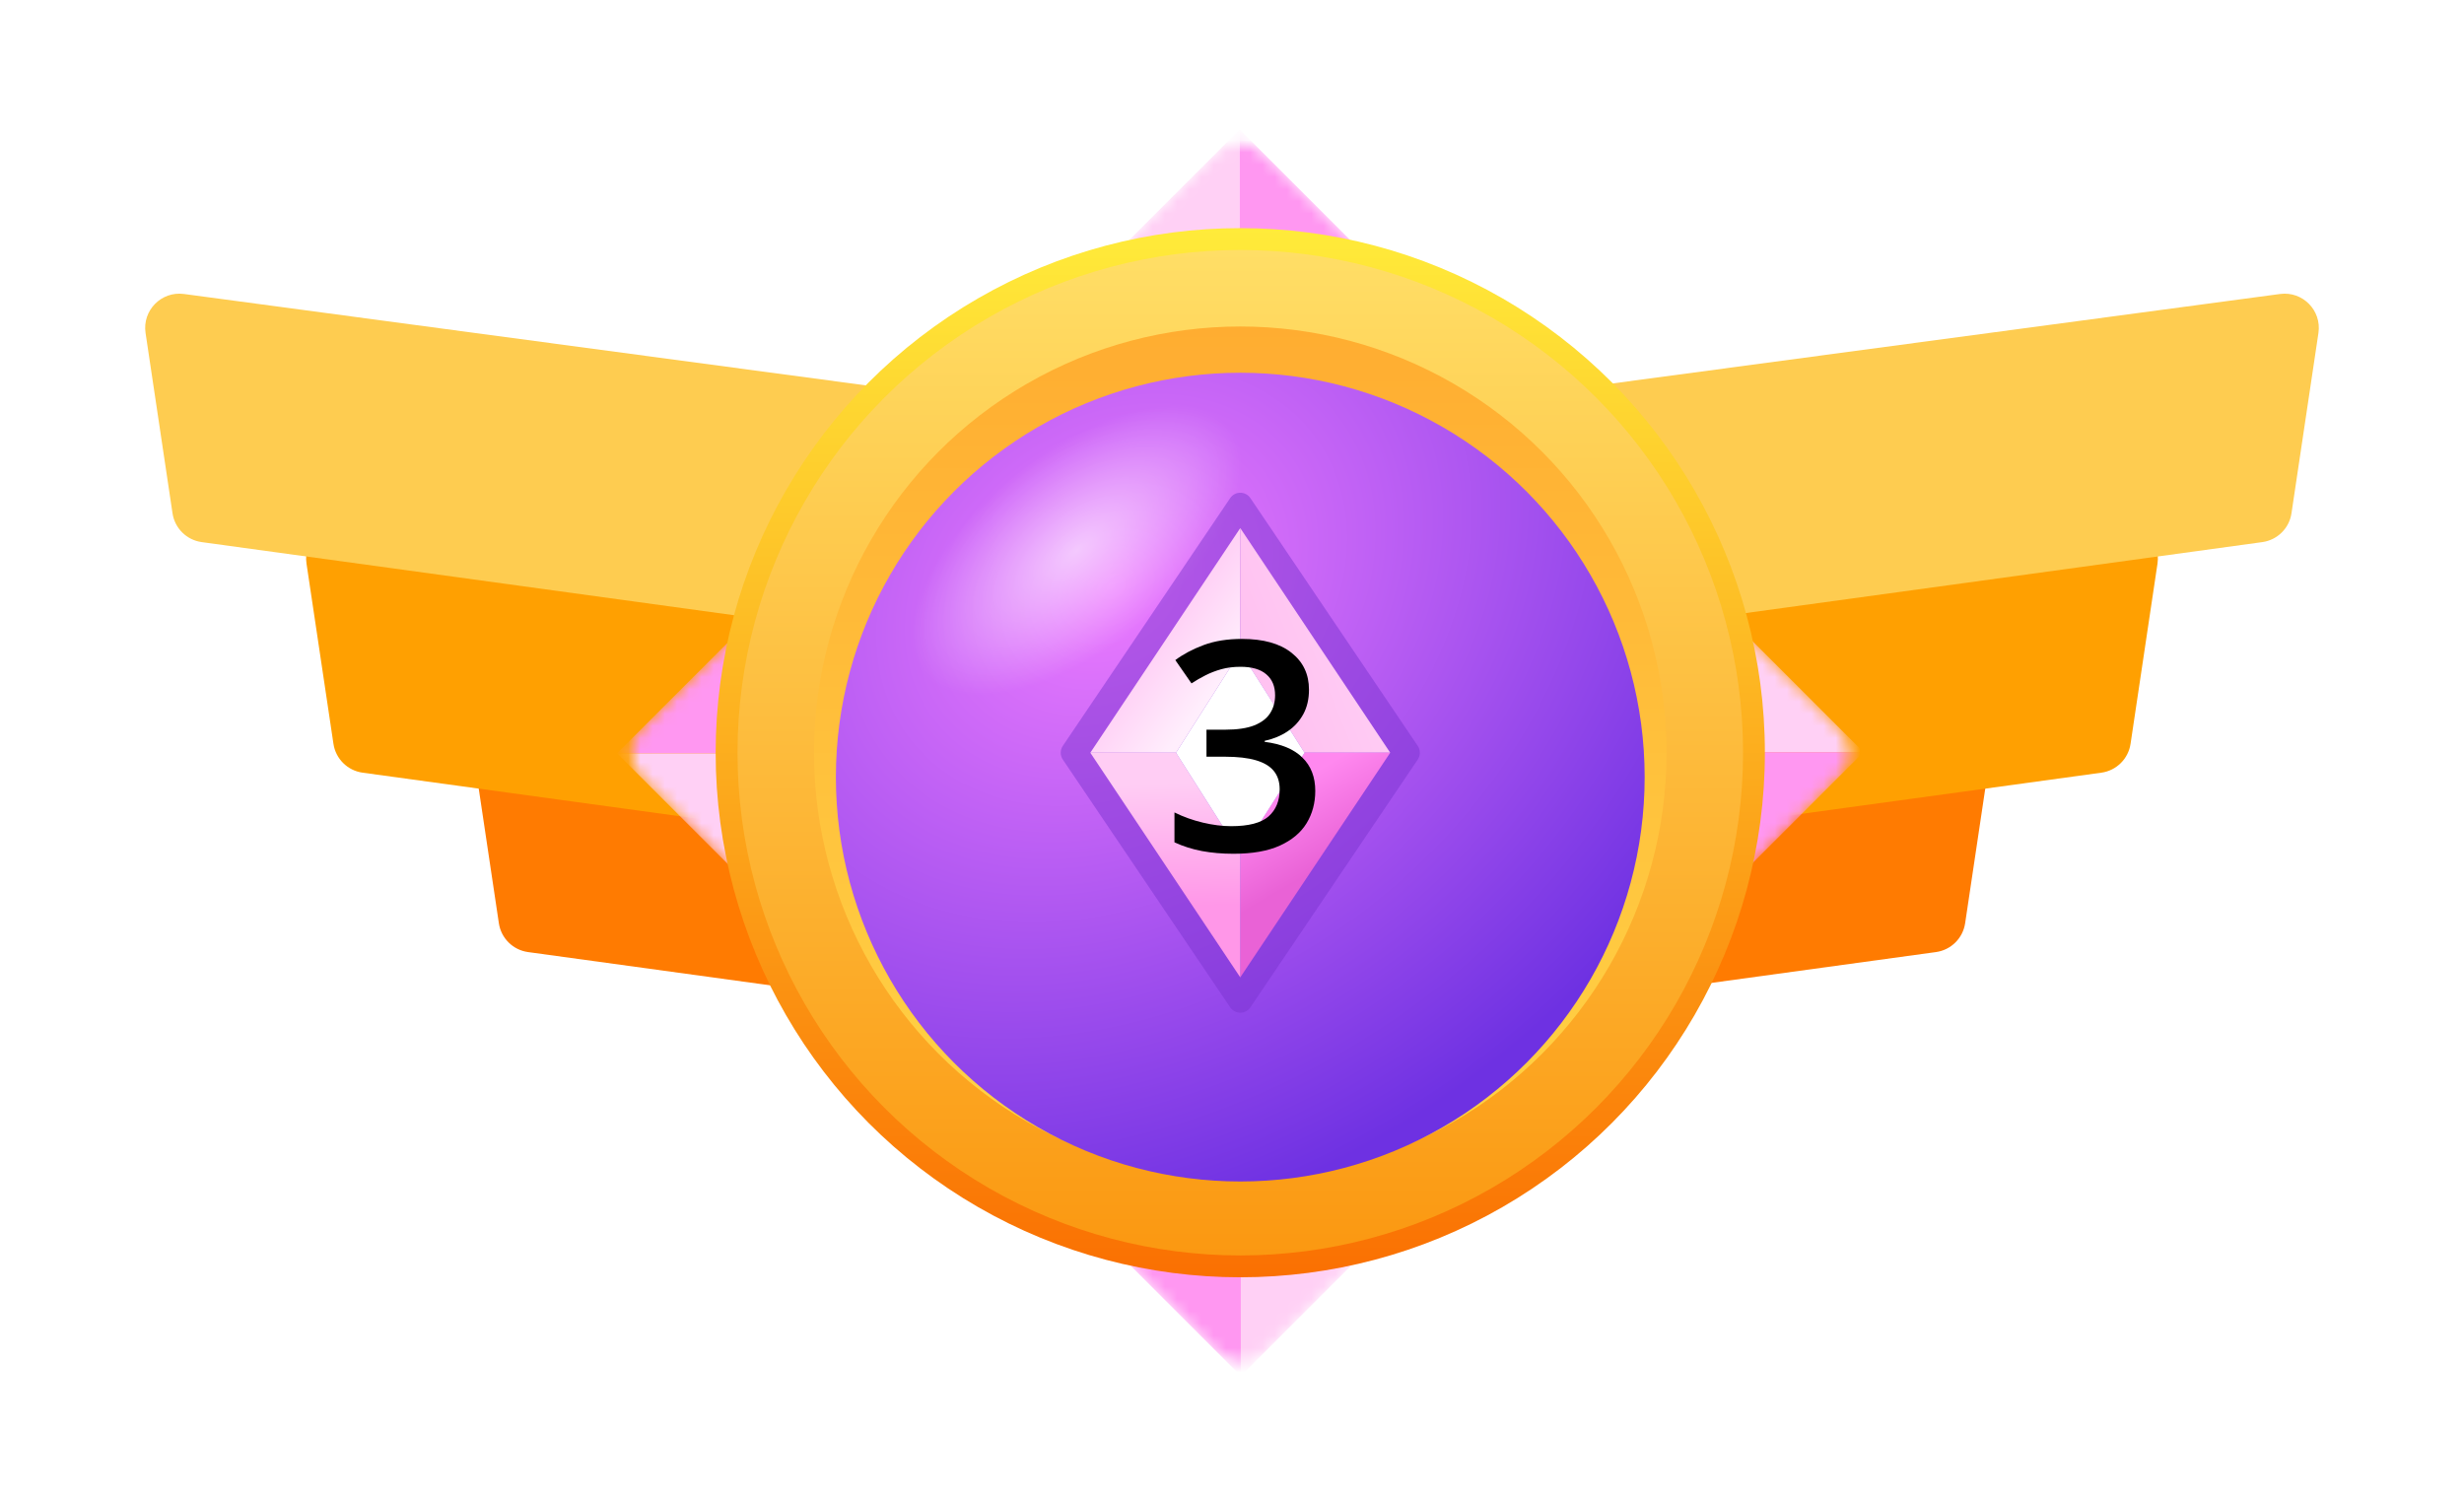 <svg width="202" height="123" viewBox="0 0 202 123" fill="none" xmlns="http://www.w3.org/2000/svg">
<g filter="url(#filter0_di_557_34721)">
<path d="M33.075 66.521C32.799 64.673 34.372 63.077 36.223 63.325L102.512 72.209C103.998 72.409 105.065 73.741 104.934 75.235L103.664 89.759C103.524 91.357 102.076 92.513 100.487 92.294L37.678 83.668C36.444 83.499 35.469 82.535 35.285 81.303L33.075 66.521Z" fill="#FF7B01"/>
</g>
<g filter="url(#filter1_di_557_34721)">
<path d="M19.515 51.812C19.238 49.965 20.811 48.368 22.663 48.617L88.951 57.501C90.438 57.7 91.504 59.033 91.374 60.527L90.103 75.051C89.963 76.648 88.515 77.804 86.926 77.586L24.118 68.96C22.883 68.79 21.908 67.827 21.724 66.595L19.515 51.812Z" fill="#FFA001"/>
</g>
<g filter="url(#filter2_di_557_34721)">
<path d="M6.321 32.91C6.045 31.062 7.618 29.466 9.469 29.714L75.758 38.599C77.244 38.798 78.311 40.13 78.18 41.624L76.91 56.148C76.77 57.746 75.322 58.902 73.733 58.684L10.924 50.057C9.69 49.888 8.715 48.925 8.531 47.692L6.321 32.91Z" fill="#FECC50"/>
</g>
<g filter="url(#filter3_di_557_34721)">
<path d="M168.925 66.521C169.201 64.673 167.628 63.077 165.777 63.325L99.488 72.209C98.002 72.409 96.935 73.741 97.066 75.235L98.336 89.759C98.476 91.357 99.924 92.513 101.513 92.294L164.322 83.668C165.556 83.499 166.531 82.535 166.715 81.303L168.925 66.521Z" fill="#FF7B01"/>
</g>
<g filter="url(#filter4_di_557_34721)">
<path d="M182.485 51.812C182.761 49.965 181.189 48.368 179.337 48.617L113.049 57.501C111.562 57.7 110.495 59.033 110.626 60.527L111.897 75.051C112.037 76.648 113.485 77.804 115.074 77.586L177.882 68.96C179.117 68.79 180.092 67.827 180.276 66.595L182.485 51.812Z" fill="#FFA001"/>
</g>
<g filter="url(#filter5_di_557_34721)">
<path d="M195.679 32.91C195.955 31.062 194.382 29.466 192.531 29.714L126.242 38.599C124.756 38.798 123.689 40.13 123.82 41.624L125.09 56.148C125.23 57.746 126.678 58.902 128.267 58.684L191.076 50.057C192.31 49.888 193.285 48.925 193.469 47.692L195.679 32.91Z" fill="#FECC50"/>
</g>
<g filter="url(#filter6_d_557_34721)">
<mask id="mask0_557_34721" style="mask-type:alpha" maskUnits="userSpaceOnUse" x="77" y="11" width="50" height="50">
<path d="M99.648 12.603C100.743 11.507 102.52 11.507 103.616 12.603L114.405 23.392L125.193 34.18C126.289 35.276 126.289 37.053 125.193 38.149L114.405 48.937L103.616 59.726C102.52 60.822 100.743 60.822 99.648 59.726L88.859 48.937L78.07 38.149C76.974 37.053 76.974 35.276 78.07 34.18L88.859 23.392L99.648 12.603Z" fill="#C4C4C4"/>
</mask>
<g mask="url(#mask0_557_34721)">
<path d="M101.631 61.71V10.619L76.085 36.164L101.631 61.71Z" fill="#FFD0F5"/>
<path d="M101.631 10.619V61.71L127.177 36.164L101.631 10.619Z" fill="#FF97F1"/>
<path d="M152.722 61.71L127.177 36.164L101.631 61.71H152.722Z" fill="#FFD0F5"/>
<path d="M50.539 61.71H101.631L76.085 36.164L50.539 61.71Z" fill="#FFD0F5"/>
</g>
</g>
<g filter="url(#filter7_d_557_34721)">
<mask id="mask1_557_34721" style="mask-type:alpha" maskUnits="userSpaceOnUse" x="102" y="37" width="50" height="50">
<path d="M150.787 59.679C151.883 60.775 151.883 62.552 150.787 63.648L139.999 74.436L129.21 85.225C128.114 86.321 126.337 86.321 125.242 85.225L114.453 74.436L103.664 63.648C102.568 62.552 102.568 60.775 103.664 59.679L114.453 48.891L125.242 38.102C126.337 37.006 128.114 37.006 129.21 38.102L139.999 48.891L150.787 59.679Z" fill="#C4C4C4"/>
</mask>
<g mask="url(#mask1_557_34721)">
<path d="M101.68 61.663L152.771 61.663L127.226 36.118L101.68 61.663Z" fill="#FFD0F5"/>
<path d="M152.771 61.663L101.68 61.663L127.226 87.209L152.771 61.663Z" fill="#FF97F1"/>
<path d="M101.68 112.755L127.226 87.209L101.68 61.663L101.68 112.755Z" fill="#FFD0F5"/>
<path d="M101.68 10.572L101.68 61.663L127.226 36.118L101.68 10.572Z" fill="#FFD0F5"/>
</g>
</g>
<g filter="url(#filter8_d_557_34721)">
<mask id="mask2_557_34721" style="mask-type:alpha" maskUnits="userSpaceOnUse" x="77" y="62" width="50" height="50">
<path d="M103.71 110.818C102.614 111.914 100.837 111.914 99.742 110.818L88.953 100.029L78.164 89.24C77.068 88.145 77.068 86.368 78.164 85.272L88.953 74.484L99.742 63.695C100.837 62.599 102.614 62.599 103.71 63.695L114.499 74.484L125.287 85.272C126.383 86.368 126.383 88.145 125.287 89.24L114.499 100.029L103.71 110.818Z" fill="#C4C4C4"/>
</mask>
<g mask="url(#mask2_557_34721)">
<path d="M101.725 61.711L101.725 112.802L127.271 87.256L101.725 61.711Z" fill="#FFD0F5"/>
<path d="M101.725 112.802L101.725 61.711L76.179 87.256L101.725 112.802Z" fill="#FF97F1"/>
<path d="M50.633 61.711L76.179 87.256L101.725 61.711L50.633 61.711Z" fill="#FFD0F5"/>
<path d="M152.816 61.711L101.725 61.711L127.271 87.256L152.816 61.711Z" fill="#FFD0F5"/>
</g>
</g>
<g filter="url(#filter9_d_557_34721)">
<mask id="mask3_557_34721" style="mask-type:alpha" maskUnits="userSpaceOnUse" x="51" y="37" width="50" height="50">
<path d="M52.572 63.742C51.476 62.646 51.476 60.869 52.572 59.773L63.361 48.984L74.15 38.196C75.245 37.1 77.022 37.1 78.118 38.196L88.907 48.984L99.695 59.773C100.791 60.869 100.791 62.646 99.695 63.742L88.907 74.53L78.118 85.319C77.022 86.415 75.245 86.415 74.15 85.319L63.361 74.53L52.572 63.742Z" fill="#C4C4C4"/>
</mask>
<g mask="url(#mask3_557_34721)">
<path d="M101.68 61.758L50.588 61.758L76.134 87.303L101.68 61.758Z" fill="#FFD0F5"/>
<path d="M50.588 61.758L101.68 61.758L76.134 36.212L50.588 61.758Z" fill="#FF97F1"/>
<path d="M101.68 10.666L76.134 36.212L101.68 61.758L101.68 10.666Z" fill="#FFD0F5"/>
<path d="M101.68 112.849L101.68 61.758L76.134 87.303L101.68 112.849Z" fill="#FFD0F5"/>
</g>
</g>
<g filter="url(#filter10_d_557_34721)">
<ellipse cx="101.678" cy="61.711" rx="43.008" ry="43.008" fill="url(#paint0_linear_557_34721)"/>
<ellipse cx="101.679" cy="61.711" rx="41.216" ry="41.216" fill="url(#paint1_linear_557_34721)"/>
<circle cx="101.679" cy="61.712" r="34.944" fill="url(#paint2_linear_557_34721)"/>
<g filter="url(#filter11_i_557_34721)">
<ellipse cx="101.678" cy="61.712" rx="33.152" ry="33.152" fill="url(#paint3_radial_557_34721)"/>
<ellipse cx="101.678" cy="61.712" rx="33.152" ry="33.152" fill="url(#paint4_radial_557_34721)"/>
</g>
<path d="M100.851 40.838C101.247 40.251 102.111 40.251 102.508 40.838L116.229 61.152C116.457 61.49 116.457 61.933 116.229 62.272L102.508 82.586C102.111 83.173 101.247 83.173 100.851 82.586L87.13 62.272C86.902 61.933 86.902 61.49 87.13 61.152L100.851 40.838Z" fill="#7B33D1" fill-opacity="0.49"/>
<path d="M101.678 43.295L89.385 61.712H96.409L101.678 53.425V43.295Z" fill="url(#paint5_linear_557_34721)"/>
<path d="M113.971 61.712L101.678 43.295V53.425L106.946 61.712H113.971Z" fill="url(#paint6_linear_557_34721)"/>
<path d="M101.678 80.13L113.971 61.712H106.946L101.678 70V80.13Z" fill="url(#paint7_linear_557_34721)"/>
<path d="M89.385 61.712L101.678 80.13V70L96.409 61.712H89.385Z" fill="url(#paint8_linear_557_34721)"/>
<path d="M106.946 61.712L101.678 53.425L96.409 61.712L101.678 70L106.946 61.712Z" fill="white"/>
<path d="M107.311 56.542C107.311 57.316 107.154 57.988 106.842 58.558C106.529 59.128 106.1 59.597 105.553 59.964C105.014 60.324 104.389 60.581 103.678 60.738V60.82C105.045 60.992 106.076 61.421 106.771 62.109C107.475 62.796 107.826 63.706 107.826 64.839C107.826 65.832 107.588 66.718 107.111 67.499C106.635 68.273 105.904 68.882 104.92 69.328C103.936 69.773 102.67 69.996 101.123 69.996C100.193 69.996 99.33 69.921 98.533 69.773C97.744 69.624 96.994 69.386 96.283 69.058V66.609C97.01 66.968 97.783 67.246 98.603 67.441C99.424 67.636 100.201 67.734 100.936 67.734C102.365 67.734 103.385 67.468 103.994 66.937C104.604 66.398 104.908 65.656 104.908 64.71C104.908 64.101 104.748 63.601 104.428 63.21C104.115 62.82 103.627 62.527 102.963 62.331C102.307 62.136 101.459 62.039 100.42 62.039H98.908V59.824H100.432C101.424 59.824 102.221 59.706 102.822 59.472C103.424 59.23 103.857 58.898 104.123 58.476C104.396 58.054 104.533 57.562 104.533 56.999C104.533 56.265 104.295 55.695 103.818 55.289C103.342 54.874 102.635 54.667 101.697 54.667C101.119 54.667 100.592 54.734 100.115 54.867C99.647 54.999 99.213 55.167 98.814 55.371C98.416 55.574 98.037 55.792 97.678 56.027L96.353 54.117C97.002 53.632 97.775 53.222 98.674 52.886C99.572 52.55 100.619 52.382 101.814 52.382C103.572 52.382 104.928 52.761 105.881 53.519C106.834 54.269 107.311 55.277 107.311 56.542Z" fill="black"/>
</g>
<defs>
<filter id="filter0_di_557_34721" x="27.431" y="61.896" width="83.126" height="41.648" filterUnits="userSpaceOnUse" color-interpolation-filters="sRGB">
<feFlood flood-opacity="0" result="BackgroundImageFix"/>
<feColorMatrix in="SourceAlpha" type="matrix" values="0 0 0 0 0 0 0 0 0 0 0 0 0 0 0 0 0 0 127 0" result="hardAlpha"/>
<feOffset dy="5.612"/>
<feGaussianBlur stdDeviation="2.806"/>
<feColorMatrix type="matrix" values="0 0 0 0 0 0 0 0 0 0 0 0 0 0 0 0 0 0 0.08 0"/>
<feBlend mode="normal" in2="BackgroundImageFix" result="effect1_dropShadow_557_34721"/>
<feBlend mode="normal" in="SourceGraphic" in2="effect1_dropShadow_557_34721" result="shape"/>
<feColorMatrix in="SourceAlpha" type="matrix" values="0 0 0 0 0 0 0 0 0 0 0 0 0 0 0 0 0 0 127 0" result="hardAlpha"/>
<feOffset dx="5.612" dy="-11.224"/>
<feGaussianBlur stdDeviation="0.701"/>
<feComposite in2="hardAlpha" operator="arithmetic" k2="-1" k3="1"/>
<feColorMatrix type="matrix" values="0 0 0 0 0 0 0 0 0 0 0 0 0 0 0 0 0 0 0.11 0"/>
<feBlend mode="overlay" in2="shape" result="effect2_innerShadow_557_34721"/>
</filter>
<filter id="filter1_di_557_34721" x="13.87" y="47.188" width="83.126" height="41.648" filterUnits="userSpaceOnUse" color-interpolation-filters="sRGB">
<feFlood flood-opacity="0" result="BackgroundImageFix"/>
<feColorMatrix in="SourceAlpha" type="matrix" values="0 0 0 0 0 0 0 0 0 0 0 0 0 0 0 0 0 0 127 0" result="hardAlpha"/>
<feOffset dy="5.612"/>
<feGaussianBlur stdDeviation="2.806"/>
<feColorMatrix type="matrix" values="0 0 0 0 0 0 0 0 0 0 0 0 0 0 0 0 0 0 0.08 0"/>
<feBlend mode="normal" in2="BackgroundImageFix" result="effect1_dropShadow_557_34721"/>
<feBlend mode="normal" in="SourceGraphic" in2="effect1_dropShadow_557_34721" result="shape"/>
<feColorMatrix in="SourceAlpha" type="matrix" values="0 0 0 0 0 0 0 0 0 0 0 0 0 0 0 0 0 0 127 0" result="hardAlpha"/>
<feOffset dx="5.612" dy="-11.224"/>
<feGaussianBlur stdDeviation="0.701"/>
<feComposite in2="hardAlpha" operator="arithmetic" k2="-1" k3="1"/>
<feColorMatrix type="matrix" values="0 0 0 0 0 0 0 0 0 0 0 0 0 0 0 0 0 0 0.19 0"/>
<feBlend mode="overlay" in2="shape" result="effect2_innerShadow_557_34721"/>
</filter>
<filter id="filter2_di_557_34721" x="0.677" y="28.285" width="83.126" height="41.648" filterUnits="userSpaceOnUse" color-interpolation-filters="sRGB">
<feFlood flood-opacity="0" result="BackgroundImageFix"/>
<feColorMatrix in="SourceAlpha" type="matrix" values="0 0 0 0 0 0 0 0 0 0 0 0 0 0 0 0 0 0 127 0" result="hardAlpha"/>
<feOffset dy="5.612"/>
<feGaussianBlur stdDeviation="2.806"/>
<feColorMatrix type="matrix" values="0 0 0 0 0 0 0 0 0 0 0 0 0 0 0 0 0 0 0.08 0"/>
<feBlend mode="normal" in2="BackgroundImageFix" result="effect1_dropShadow_557_34721"/>
<feBlend mode="normal" in="SourceGraphic" in2="effect1_dropShadow_557_34721" result="shape"/>
<feColorMatrix in="SourceAlpha" type="matrix" values="0 0 0 0 0 0 0 0 0 0 0 0 0 0 0 0 0 0 127 0" result="hardAlpha"/>
<feOffset dx="5.612" dy="-11.224"/>
<feGaussianBlur stdDeviation="0.701"/>
<feComposite in2="hardAlpha" operator="arithmetic" k2="-1" k3="1"/>
<feColorMatrix type="matrix" values="0 0 0 0 0 0 0 0 0 0 0 0 0 0 0 0 0 0 0.42 0"/>
<feBlend mode="overlay" in2="shape" result="effect2_innerShadow_557_34721"/>
</filter>
<filter id="filter3_di_557_34721" x="91.443" y="61.896" width="83.126" height="41.648" filterUnits="userSpaceOnUse" color-interpolation-filters="sRGB">
<feFlood flood-opacity="0" result="BackgroundImageFix"/>
<feColorMatrix in="SourceAlpha" type="matrix" values="0 0 0 0 0 0 0 0 0 0 0 0 0 0 0 0 0 0 127 0" result="hardAlpha"/>
<feOffset dy="5.612"/>
<feGaussianBlur stdDeviation="2.806"/>
<feColorMatrix type="matrix" values="0 0 0 0 0 0 0 0 0 0 0 0 0 0 0 0 0 0 0.08 0"/>
<feBlend mode="normal" in2="BackgroundImageFix" result="effect1_dropShadow_557_34721"/>
<feBlend mode="normal" in="SourceGraphic" in2="effect1_dropShadow_557_34721" result="shape"/>
<feColorMatrix in="SourceAlpha" type="matrix" values="0 0 0 0 0 0 0 0 0 0 0 0 0 0 0 0 0 0 127 0" result="hardAlpha"/>
<feOffset dx="-5.612" dy="-11.224"/>
<feGaussianBlur stdDeviation="0.701"/>
<feComposite in2="hardAlpha" operator="arithmetic" k2="-1" k3="1"/>
<feColorMatrix type="matrix" values="0 0 0 0 0 0 0 0 0 0 0 0 0 0 0 0 0 0 0.11 0"/>
<feBlend mode="overlay" in2="shape" result="effect2_innerShadow_557_34721"/>
</filter>
<filter id="filter4_di_557_34721" x="105.003" y="47.188" width="83.126" height="41.648" filterUnits="userSpaceOnUse" color-interpolation-filters="sRGB">
<feFlood flood-opacity="0" result="BackgroundImageFix"/>
<feColorMatrix in="SourceAlpha" type="matrix" values="0 0 0 0 0 0 0 0 0 0 0 0 0 0 0 0 0 0 127 0" result="hardAlpha"/>
<feOffset dy="5.612"/>
<feGaussianBlur stdDeviation="2.806"/>
<feColorMatrix type="matrix" values="0 0 0 0 0 0 0 0 0 0 0 0 0 0 0 0 0 0 0.08 0"/>
<feBlend mode="normal" in2="BackgroundImageFix" result="effect1_dropShadow_557_34721"/>
<feBlend mode="normal" in="SourceGraphic" in2="effect1_dropShadow_557_34721" result="shape"/>
<feColorMatrix in="SourceAlpha" type="matrix" values="0 0 0 0 0 0 0 0 0 0 0 0 0 0 0 0 0 0 127 0" result="hardAlpha"/>
<feOffset dx="-5.612" dy="-11.224"/>
<feGaussianBlur stdDeviation="0.701"/>
<feComposite in2="hardAlpha" operator="arithmetic" k2="-1" k3="1"/>
<feColorMatrix type="matrix" values="0 0 0 0 0 0 0 0 0 0 0 0 0 0 0 0 0 0 0.19 0"/>
<feBlend mode="overlay" in2="shape" result="effect2_innerShadow_557_34721"/>
</filter>
<filter id="filter5_di_557_34721" x="118.197" y="28.285" width="83.126" height="41.648" filterUnits="userSpaceOnUse" color-interpolation-filters="sRGB">
<feFlood flood-opacity="0" result="BackgroundImageFix"/>
<feColorMatrix in="SourceAlpha" type="matrix" values="0 0 0 0 0 0 0 0 0 0 0 0 0 0 0 0 0 0 127 0" result="hardAlpha"/>
<feOffset dy="5.612"/>
<feGaussianBlur stdDeviation="2.806"/>
<feColorMatrix type="matrix" values="0 0 0 0 0 0 0 0 0 0 0 0 0 0 0 0 0 0 0.08 0"/>
<feBlend mode="normal" in2="BackgroundImageFix" result="effect1_dropShadow_557_34721"/>
<feBlend mode="normal" in="SourceGraphic" in2="effect1_dropShadow_557_34721" result="shape"/>
<feColorMatrix in="SourceAlpha" type="matrix" values="0 0 0 0 0 0 0 0 0 0 0 0 0 0 0 0 0 0 127 0" result="hardAlpha"/>
<feOffset dx="-5.612" dy="-11.224"/>
<feGaussianBlur stdDeviation="0.701"/>
<feComposite in2="hardAlpha" operator="arithmetic" k2="-1" k3="1"/>
<feColorMatrix type="matrix" values="0 0 0 0 0 0 0 0 0 0 0 0 0 0 0 0 0 0 0.42 0"/>
<feBlend mode="overlay" in2="shape" result="effect2_innerShadow_557_34721"/>
</filter>
<filter id="filter6_d_557_34721" x="66.024" y="0.557" width="71.215" height="71.215" filterUnits="userSpaceOnUse" color-interpolation-filters="sRGB">
<feFlood flood-opacity="0" result="BackgroundImageFix"/>
<feColorMatrix in="SourceAlpha" type="matrix" values="0 0 0 0 0 0 0 0 0 0 0 0 0 0 0 0 0 0 127 0" result="hardAlpha"/>
<feOffset/>
<feGaussianBlur stdDeviation="5.612"/>
<feColorMatrix type="matrix" values="0 0 0 0 0 0 0 0 0 0 0 0 0 0 0 0 0 0 0.2 0"/>
<feBlend mode="normal" in2="BackgroundImageFix" result="effect1_dropShadow_557_34721"/>
<feBlend mode="normal" in="SourceGraphic" in2="effect1_dropShadow_557_34721" result="shape"/>
</filter>
<filter id="filter7_d_557_34721" x="91.618" y="26.056" width="71.215" height="71.215" filterUnits="userSpaceOnUse" color-interpolation-filters="sRGB">
<feFlood flood-opacity="0" result="BackgroundImageFix"/>
<feColorMatrix in="SourceAlpha" type="matrix" values="0 0 0 0 0 0 0 0 0 0 0 0 0 0 0 0 0 0 127 0" result="hardAlpha"/>
<feOffset/>
<feGaussianBlur stdDeviation="5.612"/>
<feColorMatrix type="matrix" values="0 0 0 0 0 0 0 0 0 0 0 0 0 0 0 0 0 0 0.2 0"/>
<feBlend mode="normal" in2="BackgroundImageFix" result="effect1_dropShadow_557_34721"/>
<feBlend mode="normal" in="SourceGraphic" in2="effect1_dropShadow_557_34721" result="shape"/>
</filter>
<filter id="filter8_d_557_34721" x="66.118" y="51.649" width="71.215" height="71.215" filterUnits="userSpaceOnUse" color-interpolation-filters="sRGB">
<feFlood flood-opacity="0" result="BackgroundImageFix"/>
<feColorMatrix in="SourceAlpha" type="matrix" values="0 0 0 0 0 0 0 0 0 0 0 0 0 0 0 0 0 0 127 0" result="hardAlpha"/>
<feOffset/>
<feGaussianBlur stdDeviation="5.612"/>
<feColorMatrix type="matrix" values="0 0 0 0 0 0 0 0 0 0 0 0 0 0 0 0 0 0 0.2 0"/>
<feBlend mode="normal" in2="BackgroundImageFix" result="effect1_dropShadow_557_34721"/>
<feBlend mode="normal" in="SourceGraphic" in2="effect1_dropShadow_557_34721" result="shape"/>
</filter>
<filter id="filter9_d_557_34721" x="40.526" y="26.15" width="71.215" height="71.215" filterUnits="userSpaceOnUse" color-interpolation-filters="sRGB">
<feFlood flood-opacity="0" result="BackgroundImageFix"/>
<feColorMatrix in="SourceAlpha" type="matrix" values="0 0 0 0 0 0 0 0 0 0 0 0 0 0 0 0 0 0 127 0" result="hardAlpha"/>
<feOffset/>
<feGaussianBlur stdDeviation="5.612"/>
<feColorMatrix type="matrix" values="0 0 0 0 0 0 0 0 0 0 0 0 0 0 0 0 0 0 0.2 0"/>
<feBlend mode="normal" in2="BackgroundImageFix" result="effect1_dropShadow_557_34721"/>
<feBlend mode="normal" in="SourceGraphic" in2="effect1_dropShadow_557_34721" result="shape"/>
</filter>
<filter id="filter10_d_557_34721" x="42.67" y="2.703" width="118.018" height="118.017" filterUnits="userSpaceOnUse" color-interpolation-filters="sRGB">
<feFlood flood-opacity="0" result="BackgroundImageFix"/>
<feColorMatrix in="SourceAlpha" type="matrix" values="0 0 0 0 0 0 0 0 0 0 0 0 0 0 0 0 0 0 127 0" result="hardAlpha"/>
<feOffset/>
<feGaussianBlur stdDeviation="8"/>
<feColorMatrix type="matrix" values="0 0 0 0 0 0 0 0 0 0 0 0 0 0 0 0 0 0 0.15 0"/>
<feBlend mode="normal" in2="BackgroundImageFix" result="effect1_dropShadow_557_34721"/>
<feBlend mode="normal" in="SourceGraphic" in2="effect1_dropShadow_557_34721" result="shape"/>
</filter>
<filter id="filter11_i_557_34721" x="68.525" y="28.56" width="66.305" height="68.305" filterUnits="userSpaceOnUse" color-interpolation-filters="sRGB">
<feFlood flood-opacity="0" result="BackgroundImageFix"/>
<feBlend mode="normal" in="SourceGraphic" in2="BackgroundImageFix" result="shape"/>
<feColorMatrix in="SourceAlpha" type="matrix" values="0 0 0 0 0 0 0 0 0 0 0 0 0 0 0 0 0 0 127 0" result="hardAlpha"/>
<feOffset dy="2"/>
<feGaussianBlur stdDeviation="5"/>
<feComposite in2="hardAlpha" operator="arithmetic" k2="-1" k3="1"/>
<feColorMatrix type="matrix" values="0 0 0 0 0 0 0 0 0 0 0 0 0 0 0 0 0 0 0.8 0"/>
<feBlend mode="overlay" in2="shape" result="effect1_innerShadow_557_34721"/>
</filter>
<linearGradient id="paint0_linear_557_34721" x1="101.678" y1="18.703" x2="101.678" y2="104.719" gradientUnits="userSpaceOnUse">
<stop stop-color="#FFEB3A"/>
<stop offset="1" stop-color="#FA7002"/>
</linearGradient>
<linearGradient id="paint1_linear_557_34721" x1="101.679" y1="20.495" x2="101.679" y2="102.927" gradientUnits="userSpaceOnUse">
<stop stop-color="#FFDE66"/>
<stop offset="1" stop-color="#FB9811"/>
</linearGradient>
<linearGradient id="paint2_linear_557_34721" x1="101.679" y1="26.768" x2="101.679" y2="96.656" gradientUnits="userSpaceOnUse">
<stop stop-color="#FFAD31"/>
<stop offset="1" stop-color="#FFD446"/>
</linearGradient>
<radialGradient id="paint3_radial_557_34721" cx="0" cy="0" r="1" gradientUnits="userSpaceOnUse" gradientTransform="translate(91.218 46.059) rotate(53.514) scale(49.957 63.575)">
<stop stop-color="#ED7CFF"/>
<stop offset="1" stop-color="#6E31E2"/>
</radialGradient>
<radialGradient id="paint4_radial_557_34721" cx="0" cy="0" r="1" gradientUnits="userSpaceOnUse" gradientTransform="translate(88.289 43.13) rotate(51.34) scale(8.037 16.091)">
<stop stop-color="white" stop-opacity="0.6"/>
<stop offset="1" stop-color="white" stop-opacity="0"/>
</radialGradient>
<linearGradient id="paint5_linear_557_34721" x1="93.662" y1="54.972" x2="98.208" y2="58.264" gradientUnits="userSpaceOnUse">
<stop stop-color="#FFD2F6"/>
<stop offset="1" stop-color="#FFEEFC"/>
</linearGradient>
<linearGradient id="paint6_linear_557_34721" x1="104.251" y1="55.81" x2="111.793" y2="52.755" gradientUnits="userSpaceOnUse">
<stop stop-color="#FFC2F1"/>
<stop offset="1" stop-color="#FFCDF4"/>
</linearGradient>
<linearGradient id="paint7_linear_557_34721" x1="103.369" y1="65.864" x2="106.913" y2="71.894" gradientUnits="userSpaceOnUse">
<stop stop-color="#FF88EF"/>
<stop offset="1" stop-color="#E962D6"/>
</linearGradient>
<linearGradient id="paint8_linear_557_34721" x1="98.662" y1="64.188" x2="98.927" y2="74.243" gradientUnits="userSpaceOnUse">
<stop stop-color="#FFCDF4"/>
<stop offset="1" stop-color="#FF97E8"/>
</linearGradient>
</defs>
</svg>
